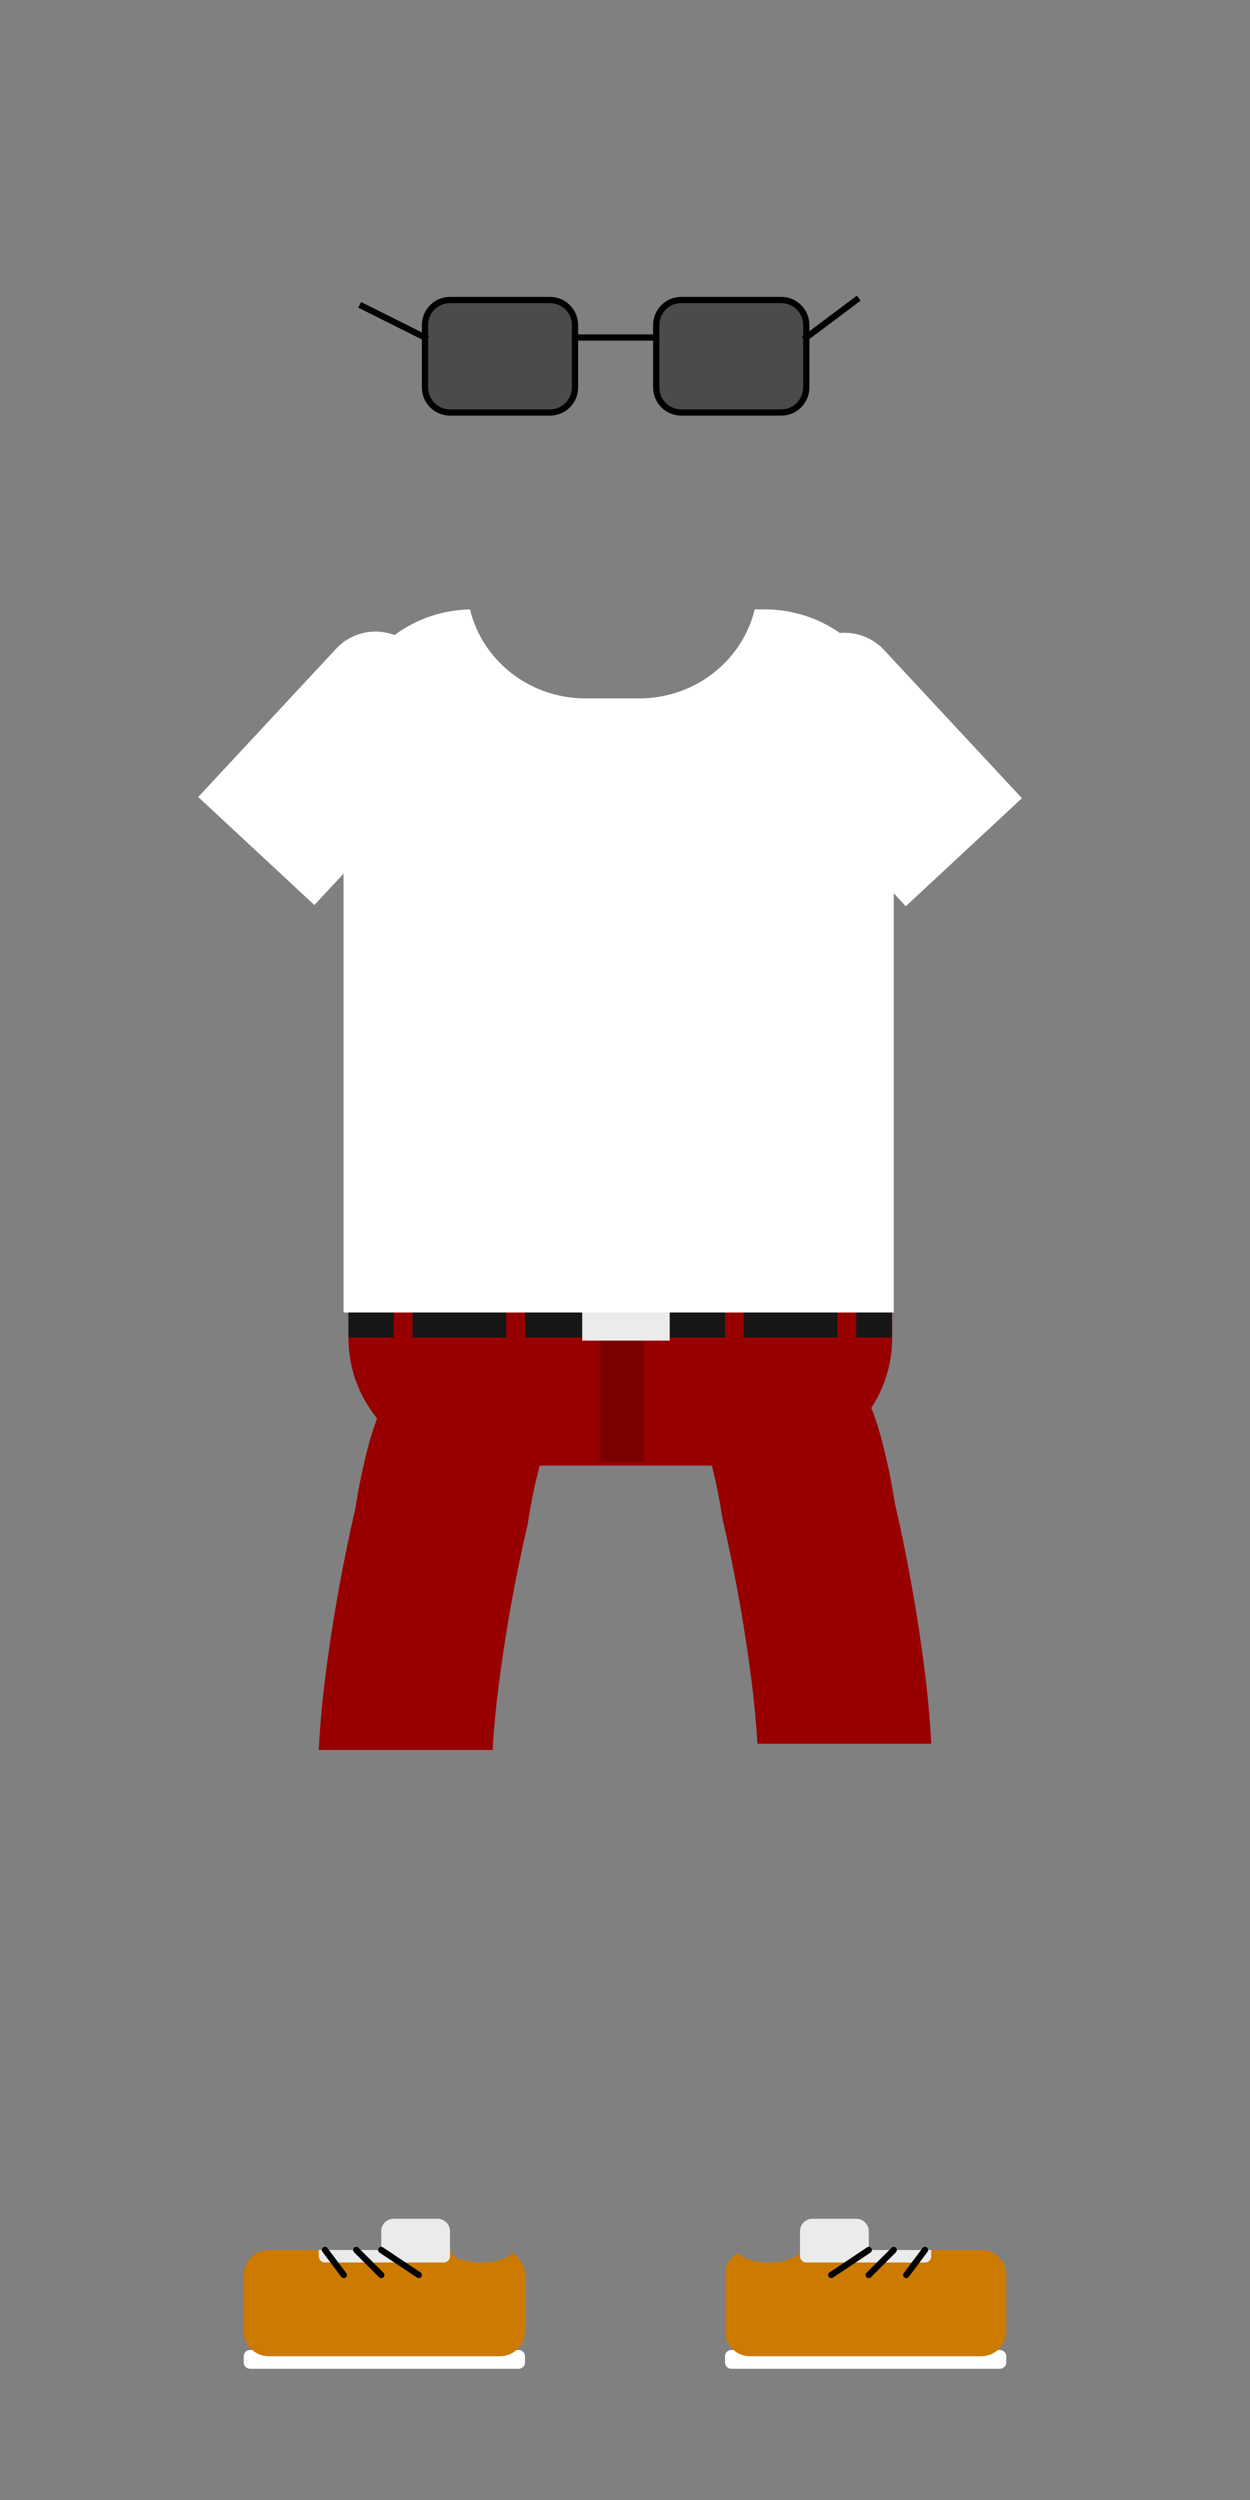 <?xml version="1.0" standalone="no"?><!-- Generator: Gravit.io --><svg xmlns="http://www.w3.org/2000/svg" xmlns:xlink="http://www.w3.org/1999/xlink" style="isolation:isolate" viewBox="0 0 200 400" width="200" height="400"><rect x="0" y="0" width="200" height="400" fill="#808080" stroke="none"/><defs><clipPath id="_clipPath_sItEVfgVBJliZ4eFHzJxzgqleEwtcsY2"><rect width="200" height="400"/></clipPath></defs><g clip-path="url(#_clipPath_sItEVfgVBJliZ4eFHzJxzgqleEwtcsY2)"><g style="isolation:isolate"><g><g><path d=" M 142.75 205 L 142.75 214.055 C 142.75 225.339 133.589 234.5 122.305 234.5 L 76.195 234.5 C 64.911 234.5 55.75 225.339 55.75 214.055 L 55.75 205 L 142.75 205 L 142.75 205 Z " fill="rgb(152,0,0)"/><path d=" M 138.64 358.026 C 138.64 358.028 138.64 358.029 138.64 358.03" fill="rgb(74,134,232)"/><path d=" M 118.26 358.03 C 118.262 358.021 118.264 358.012 118.265 358.004" fill="rgb(74,134,232)"/></g><path d=" M 121.176 279 C 120.99 275.563 120.651 272.13 120.213 268.703 C 119.115 260.054 117.558 251.434 115.57 242.861 C 115.111 239.758 114.485 236.665 113.665 233.601 C 113.401 232.589 113.081 231.596 112.706 230.603 C 112.511 230.088 112.275 229.572 111.983 229.076 C 110.621 226.718 110.677 224.093 112.136 221.763 C 113.596 219.444 116.348 217.611 119.768 216.675 C 123.188 215.74 127.024 215.778 130.402 216.78 C 133.794 217.783 136.463 219.663 137.826 222.012 C 138.549 223.281 139.16 224.57 139.647 225.887 C 140.175 227.31 140.634 228.732 141.023 230.174 C 141.913 233.553 142.622 236.961 143.15 240.379 C 145.179 249.219 146.778 258.116 147.918 267.042 C 148.419 271.021 148.801 275.007 149 279" fill="rgb(152,0,0)"/></g><rect x="96" y="205" width="7" height="29" transform="matrix(1,0,0,1,0,0)" fill="rgb(122,0,0)"/><rect x="55.75" y="207" width="86.95" height="7" transform="matrix(1,0,0,1,0,0)" fill="rgb(23,23,23)"/><rect x="63" y="205" width="3" height="12" transform="matrix(1,0,0,1,0,0)" fill="rgb(152,0,0)"/><rect x="81" y="205" width="3" height="12" transform="matrix(1,0,0,1,0,0)" fill="rgb(152,0,0)"/><rect x="116" y="205" width="3" height="12" transform="matrix(1,0,0,1,0,0)" fill="rgb(152,0,0)"/><rect x="134" y="205" width="3" height="12" transform="matrix(1,0,0,1,0,0)" fill="rgb(152,0,0)"/><rect x="93.155" y="206.5" width="14" height="8" transform="matrix(1,0,0,1,0,0)" fill="rgb(235,235,235)"/><path d=" M 78.824 280 C 79.01 276.563 79.349 273.13 79.787 269.703 C 80.885 261.054 82.442 252.434 84.43 243.861 C 84.889 240.758 85.515 237.665 86.335 234.601 C 86.599 233.589 86.919 232.596 87.294 231.603 C 87.489 231.088 87.725 230.572 88.017 230.076 C 89.379 227.718 89.323 225.093 87.864 222.763 C 86.404 220.444 83.652 218.611 80.232 217.675 C 76.812 216.74 72.976 216.778 69.598 217.78 C 66.206 218.783 63.537 220.663 62.174 223.012 C 61.451 224.281 60.84 225.57 60.353 226.887 C 59.825 228.31 59.366 229.732 58.977 231.174 C 58.087 234.553 57.378 237.961 56.85 241.379 C 54.821 250.219 53.222 259.116 52.082 268.042 C 51.581 272.021 51.199 276.007 51 280" fill="rgb(152,0,0)"/></g><g style="isolation:isolate"><g><path d="M 160 376 L 117 376 C 116.448 376 116 376.448 116 377 L 116 378 C 116 378.552 116.448 379 117 379 L 160 379 C 160.552 379 161 378.552 161 378 L 161 377 C 161 376.448 160.552 376 160 376 Z" style="stroke:none;fill:#FFFFFF;stroke-miterlimit:10;"/><path d="M 137 355 L 130 355 C 128.896 355 128 355.896 128 357 L 128 360 L 139 360 L 139 357 C 139 355.896 138.104 355 137 355 Z" style="stroke:none;fill:#EBEBEB;stroke-miterlimit:10;"/><path d="M 148 360 L 128 360 L 128 361 C 128 361.552 128.448 362 129 362 L 147 362 C 147.552 362 148 361.552 148 361 L 148 360 Z" style="stroke:none;fill:#EBEBEB;stroke-miterlimit:10;"/><path d=" M 128 360 L 157 360 C 159.208 360 161 361.792 161 364 L 161 373 C 161 375.208 159.208 377 157 377 L 120 377 C 117.792 377 116 375.208 116 373 L 116 364 C 116 362.461 116.871 361.124 118.145 360.455 C 118.648 361.341 120.633 362 123 362 C 125.76 362 128 361.104 128 360 L 128 360 Z " fill-rule="evenodd" fill="rgb(204,122,0)"/><path d="M 149 360 L 128 360 L 128 361 C 128 361.552 128.448 362 129 362 L 148 362 C 148.552 362 149 361.552 149 361 L 149 360 Z" style="stroke:none;fill:#EBEBEB;stroke-miterlimit:10;"/><line x1="148" y1="360" x2="145" y2="364" vector-effect="non-scaling-stroke" stroke-width="1" stroke="rgb(0,0,0)" stroke-linejoin="miter" stroke-linecap="round" stroke-miterlimit="3"/><line x1="143" y1="360" x2="139" y2="364" vector-effect="non-scaling-stroke" stroke-width="1" stroke="rgb(0,0,0)" stroke-linejoin="miter" stroke-linecap="round" stroke-miterlimit="3"/><line x1="139" y1="360" x2="133" y2="364" vector-effect="non-scaling-stroke" stroke-width="1" stroke="rgb(0,0,0)" stroke-linejoin="miter" stroke-linecap="round" stroke-miterlimit="3"/></g><g><path d="M 40 376 L 83 376 C 83.552 376 84 376.448 84 377 L 84 378 C 84 378.552 83.552 379 83 379 L 40 379 C 39.448 379 39 378.552 39 378 L 39 377 C 39 376.448 39.448 376 40 376 Z" style="stroke:none;fill:#FFFFFF;stroke-miterlimit:10;"/><path d="M 63 355 L 70 355 C 71.104 355 72 355.896 72 357 L 72 360 L 61 360 L 61 357 C 61 355.896 61.896 355 63 355 Z" style="stroke:none;fill:#EBEBEB;stroke-miterlimit:10;"/><path d="M 52 360 L 72 360 L 72 361 C 72 361.552 71.552 362 71 362 L 53 362 C 52.448 362 52 361.552 52 361 L 52 360 Z" style="stroke:none;fill:#EBEBEB;stroke-miterlimit:10;"/><path d=" M 72 360 L 43 360 C 40.792 360 39 361.792 39 364 L 39 373 C 39 375.208 40.792 377 43 377 L 80 377 C 82.208 377 84 375.208 84 373 L 84 364 C 84 362.461 83.129 361.124 81.855 360.455 C 81.352 361.341 79.367 362 77 362 C 74.24 362 72 361.104 72 360 L 72 360 Z " fill-rule="evenodd" fill="rgb(204,122,0)"/><path d="M 51 360 L 72 360 L 72 361 C 72 361.552 71.552 362 71 362 L 52 362 C 51.448 362 51 361.552 51 361 L 51 360 Z" style="stroke:none;fill:#EBEBEB;stroke-miterlimit:10;"/><line x1="52" y1="360" x2="55" y2="364" vector-effect="non-scaling-stroke" stroke-width="1" stroke="rgb(0,0,0)" stroke-linejoin="miter" stroke-linecap="round" stroke-miterlimit="3"/><line x1="57" y1="360" x2="61" y2="364" vector-effect="non-scaling-stroke" stroke-width="1" stroke="rgb(0,0,0)" stroke-linejoin="miter" stroke-linecap="round" stroke-miterlimit="3"/><line x1="61" y1="360" x2="67" y2="364" vector-effect="non-scaling-stroke" stroke-width="1" stroke="rgb(0,0,0)" stroke-linejoin="miter" stroke-linecap="round" stroke-miterlimit="3"/></g></g><g style="isolation:isolate"><path d=" M 143 210 L 143 117.588 C 143 106.501 133.73 97.5 122.313 97.5 L 120.752 97.5 C 118.797 105.66 111.255 111.747 102.26 111.747 L 93.685 111.747 C 84.694 111.747 77.154 105.665 75.204 97.507 C 63.994 97.739 54.968 106.648 54.968 117.588 L 54.968 210 L 143 210 L 143 210 Z " fill="rgb(255,255,255)"/><path d="M 31.715 127.52 L 53.787 103.791 C 57.017 100.319 62.459 100.122 65.931 103.352 L 78.222 114.786 L 50.297 144.806 L 31.715 127.52 Z" style="stroke:none;fill:#FFFFFF;stroke-miterlimit:10;"/><path d="M 163.508 127.714 L 141.435 103.986 C 138.205 100.513 132.763 100.317 129.291 103.547 L 117 114.98 L 144.925 145 L 163.508 127.714 Z" style="stroke:none;fill:#FFFFFF;stroke-miterlimit:10;"/></g><g style="isolation:isolate"><path d="M 72 48 L 88 48 C 90.208 48 92 49.792 92 52 L 92 62 C 92 64.208 90.208 66 88 66 L 72 66 C 69.792 66 68 64.208 68 62 L 68 52 C 68 49.792 69.792 48 72 48 Z" style="stroke:none;fill:#171717;stroke-miterlimit:10;opacity:0.5;"/><path d="M 72 48 L 88 48 C 90.208 48 92 49.792 92 52 L 92 62 C 92 64.208 90.208 66 88 66 L 72 66 C 69.792 66 68 64.208 68 62 L 68 52 C 68 49.792 69.792 48 72 48 Z" style="fill:none;stroke:#000000;stroke-width:1;stroke-linecap:square;stroke-miterlimit:2;"/><path d="M 109 48 L 125 48 C 127.208 48 129 49.792 129 52 L 129 62 C 129 64.208 127.208 66 125 66 L 109 66 C 106.792 66 105 64.208 105 62 L 105 52 C 105 49.792 106.792 48 109 48 Z" style="stroke:none;fill:#171717;stroke-linecap:square;stroke-miterlimit:2;opacity:0.5;"/><path d="M 109 48 L 125 48 C 127.208 48 129 49.792 129 52 L 129 62 C 129 64.208 127.208 66 125 66 L 109 66 C 106.792 66 105 64.208 105 62 L 105 52 C 105 49.792 106.792 48 109 48 Z" style="fill:none;stroke:#000000;stroke-width:1;stroke-linecap:square;stroke-miterlimit:2;"/><line x1="92" y1="54" x2="105" y2="54" vector-effect="non-scaling-stroke" stroke-width="1" stroke="rgb(0,0,0)" stroke-linejoin="miter" stroke-linecap="square" stroke-miterlimit="3"/><line x1="129" y1="54" x2="137" y2="48" vector-effect="non-scaling-stroke" stroke-width="1" stroke="rgb(0,0,0)" stroke-linejoin="miter" stroke-linecap="square" stroke-miterlimit="3"/><line x1="68" y1="54" x2="58" y2="49" vector-effect="non-scaling-stroke" stroke-width="1" stroke="rgb(0,0,0)" stroke-linejoin="miter" stroke-linecap="square" stroke-miterlimit="3"/></g></g></svg>